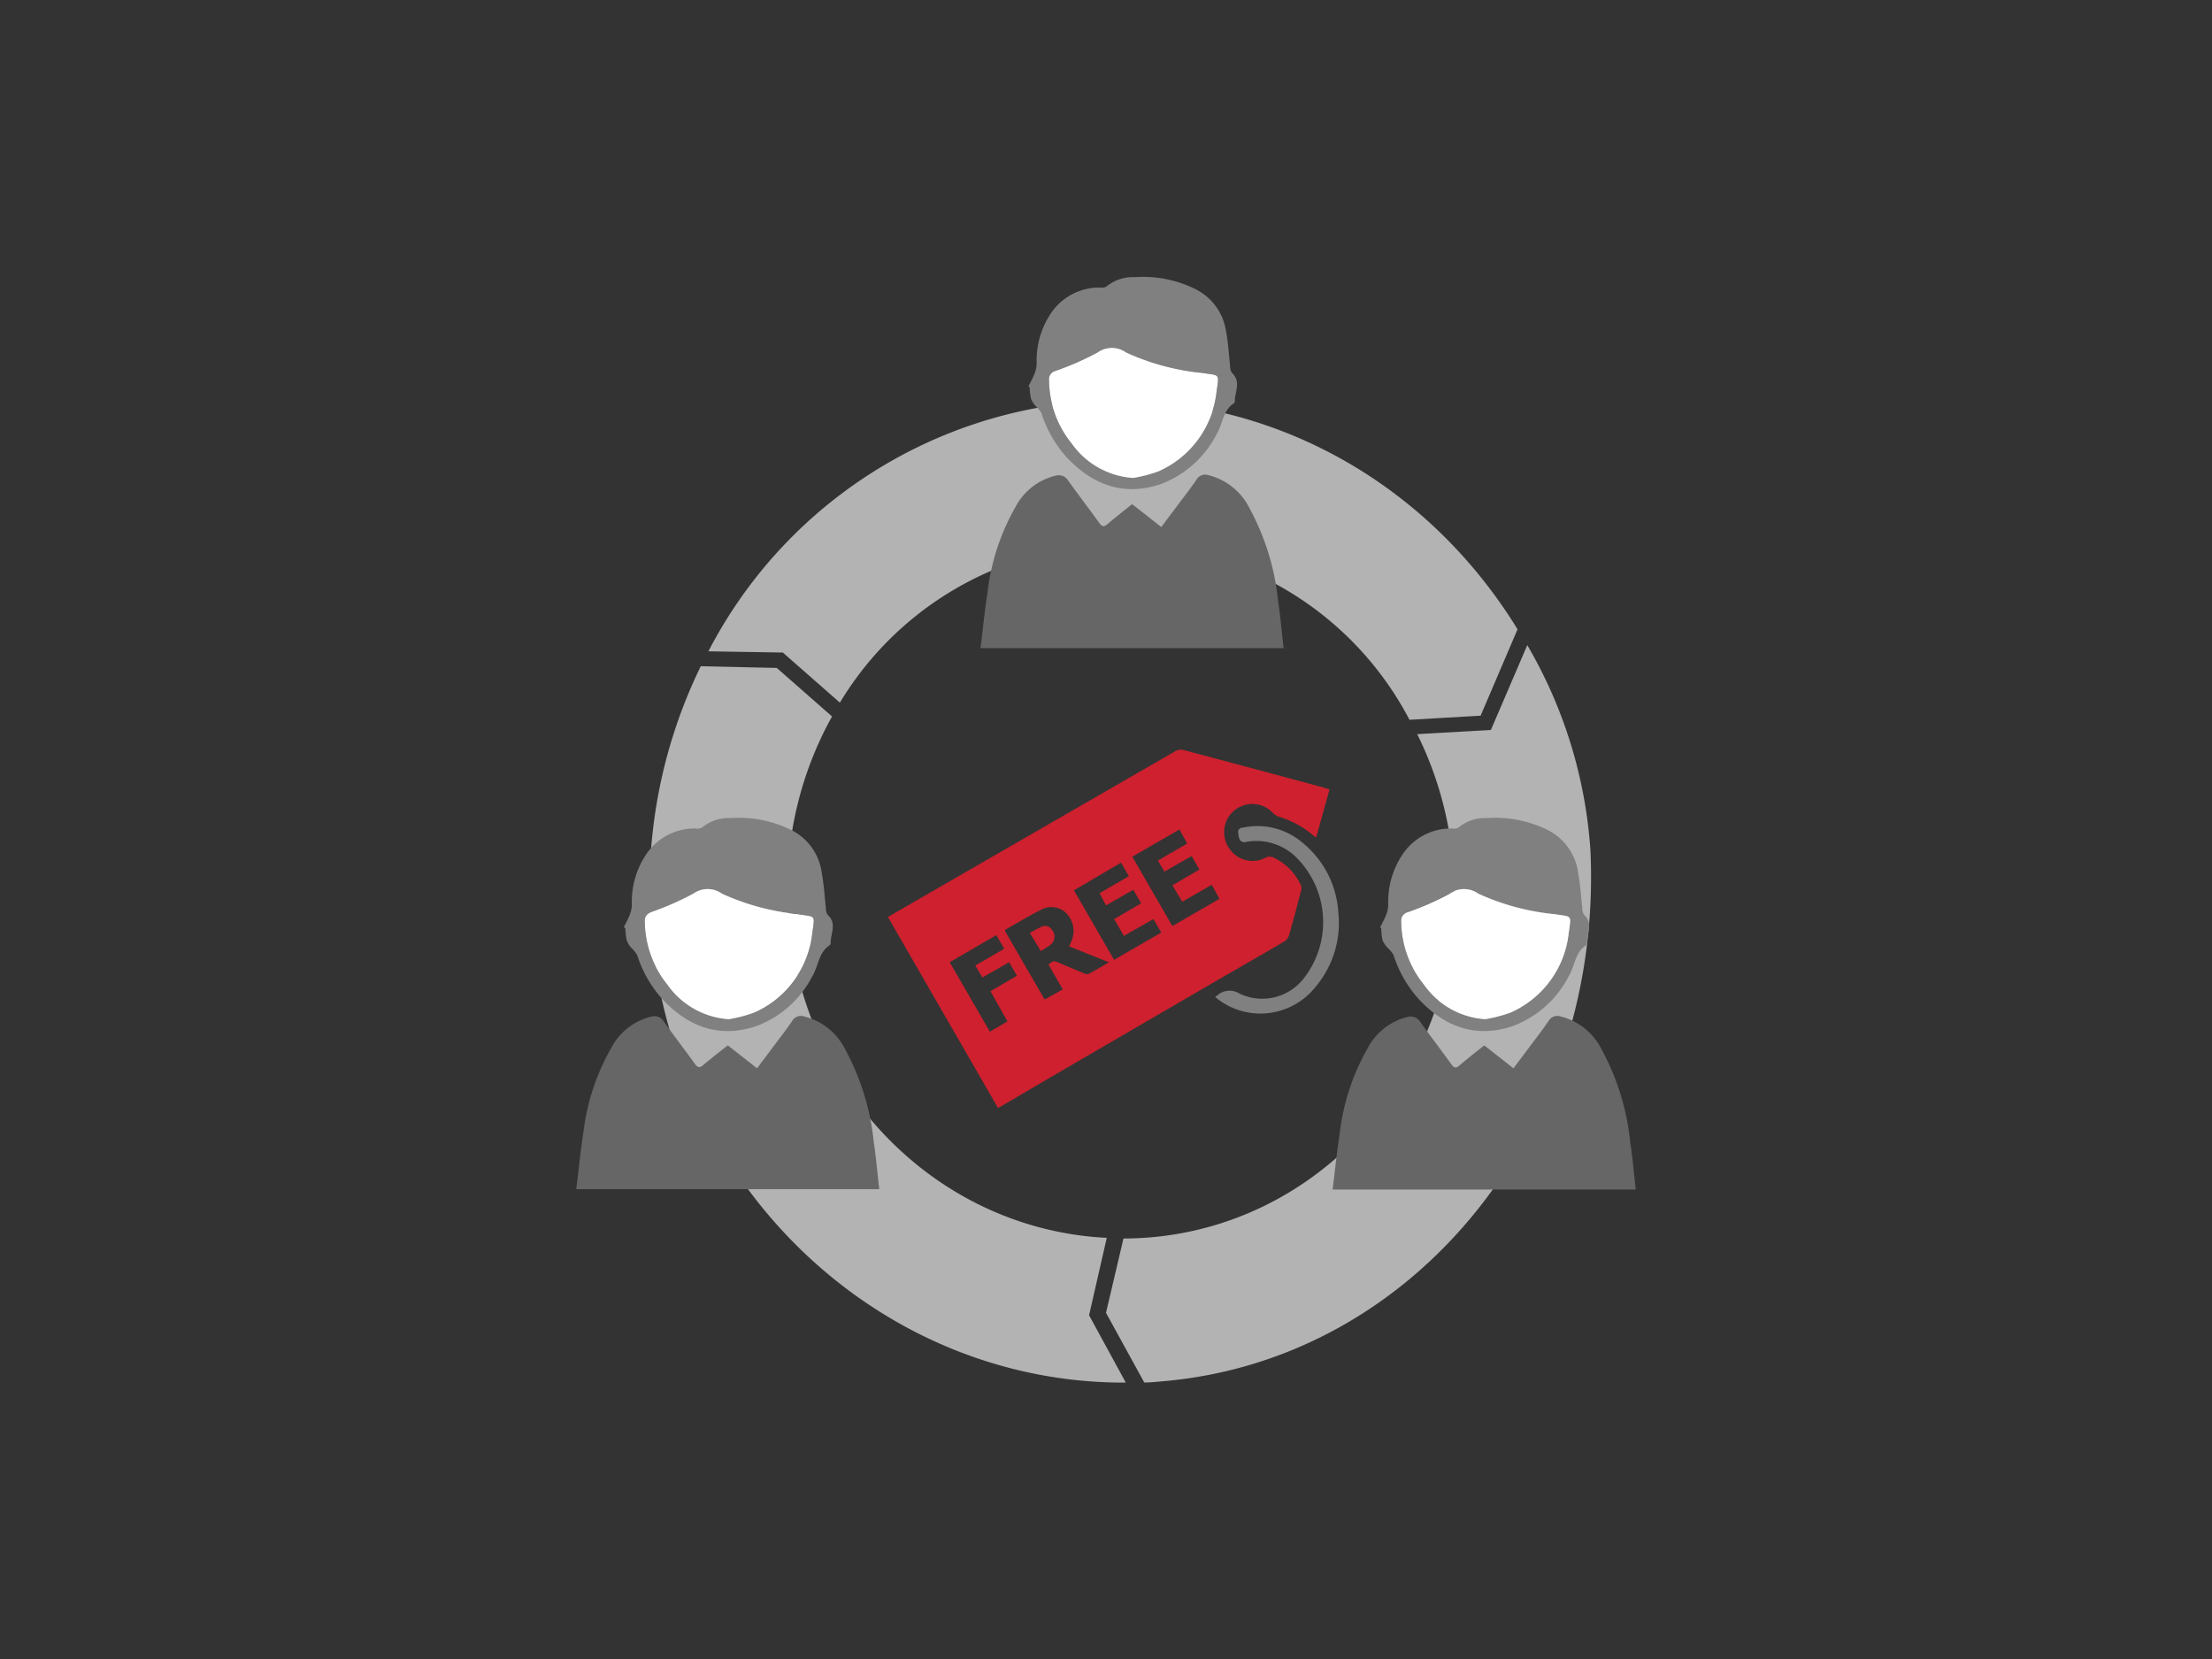 <svg id="Body" xmlns="http://www.w3.org/2000/svg" viewBox="0 0 200 150"><rect x="0" y="0" width="200" height="150" fill="#333333" stroke="none"/><defs><style>.cls-1{fill:#b3b3b3;}.cls-2{fill:#666;}.cls-3{fill:gray;}.cls-4{fill:#fff;}.cls-5{fill:#ce202e;}</style></defs><title>Icon</title><path class="cls-1" d="M127.44,65.08l6.43-.37,3.34-7.81C128.58,42.84,113.39,35,97.49,36.37A42,42,0,0,0,64.05,58.89L70.78,59l5.16,4.53A29.55,29.55,0,0,1,127.44,65.08Z"/><path class="cls-1" d="M63.36,60.24a45.63,45.63,0,0,0-4.44,24.09c2,23.12,20.75,40.77,42.87,40.68l-3.32-6.09,1.6-7C85,111.18,72.71,99,71.33,83.24a32,32,0,0,1,3.9-18.46l-5-4.39Z"/><path class="cls-1" d="M103.46,125c0.59,0,1.19-.07,1.77-0.12,22.8-2,39.74-23.07,38.57-48a42.35,42.35,0,0,0-5.71-18.55L134.8,66l-6.66.38A32.22,32.22,0,0,1,131.38,78c1.51,17.23-10.74,32.42-27.29,33.87-0.83.07-1.67,0.11-2.51,0.11L100,118.7Z"/><path class="cls-2" d="M65.81,94.52l2.64,2.07,1.9-2.53c0.44-.58.88-1.16,1.29-1.77a0.91,0.91,0,0,1,1.06-.39,5.68,5.68,0,0,1,3.73,3A22.24,22.24,0,0,1,79,103.25c0.21,1.39.33,2.8,0.5,4.27H52.1c0.22-1.73.38-3.41,0.64-5.07a20.26,20.26,0,0,1,2.52-7.69,5.56,5.56,0,0,1,3.66-2.85,1,1,0,0,1,1.1.45c0.92,1.3,1.9,2.56,2.83,3.86,0.28,0.38.47,0.3,0.76,0.05C64.32,95.69,65,95.13,65.81,94.52Z"/><path class="cls-3" d="M56.4,83.84c0.19-.38.4-0.76,0.55-1.15a2.7,2.7,0,0,0,.18-0.89,7.64,7.64,0,0,1,1.21-4.42,5.26,5.26,0,0,1,4.61-2.47,0.82,0.82,0,0,0,.52-0.08,3.78,3.78,0,0,1,2.6-.86A10.61,10.61,0,0,1,71.45,75,5.07,5.07,0,0,1,74.31,79c0.19,1,.24,2,0.36,3.06a1.15,1.15,0,0,0,.16.65c0.87,0.79.26,1.71,0.27,2.58a0.24,0.24,0,0,1-.09.18c-1,.64-1,1.87-1.56,2.79a9.37,9.37,0,0,1-5.16,4.55c-3.32,1.07-6.09,0-8.39-2.46a10.84,10.84,0,0,1-2.29-4,2.82,2.82,0,0,0-.52-0.64A2.17,2.17,0,0,1,56.66,85a6.66,6.66,0,0,1-.12-1.09Zm9.5,8.3a12.82,12.82,0,0,0,2.29-.6,8.9,8.9,0,0,0,5.26-7.23c0.24-1.67.29-1.4-1.27-1.66a21.55,21.55,0,0,1-6.9-1.85,2.22,2.22,0,0,0-2.6,0,26.07,26.07,0,0,1-3.81,1.67,0.78,0.78,0,0,0-.57.86,9.19,9.19,0,0,0,2.05,5.69A7.38,7.38,0,0,0,65.9,92.15Z"/><path class="cls-4" d="M65.9,92.15a12.82,12.82,0,0,0,2.29-.6,8.9,8.9,0,0,0,5.26-7.23c0.24-1.67.29-1.4-1.27-1.66a21.55,21.55,0,0,1-6.9-1.85,2.22,2.22,0,0,0-2.6,0,26.07,26.07,0,0,1-3.81,1.67,0.78,0.78,0,0,0-.57.86,9.19,9.19,0,0,0,2.05,5.69A7.38,7.38,0,0,0,65.9,92.15Z"/><path class="cls-2" d="M134.2,94.52l2.64,2.07,1.9-2.53c0.44-.58.88-1.16,1.29-1.77a0.91,0.91,0,0,1,1.06-.39,5.68,5.68,0,0,1,3.73,3,22.24,22.24,0,0,1,2.58,8.38c0.21,1.39.33,2.8,0.5,4.27H120.49c0.22-1.73.38-3.41,0.64-5.07a20.26,20.26,0,0,1,2.52-7.69,5.56,5.56,0,0,1,3.66-2.85,1,1,0,0,1,1.1.45c0.92,1.3,1.9,2.56,2.83,3.86,0.28,0.38.47,0.3,0.76,0.05C132.71,95.69,133.43,95.13,134.2,94.52Z"/><path class="cls-3" d="M124.79,83.84c0.19-.38.4-0.76,0.55-1.15a2.7,2.7,0,0,0,.18-0.89,7.64,7.64,0,0,1,1.21-4.42,5.26,5.26,0,0,1,4.61-2.47,0.82,0.82,0,0,0,.52-0.08,3.78,3.78,0,0,1,2.6-.86A10.61,10.61,0,0,1,139.84,75,5.07,5.07,0,0,1,142.7,79c0.19,1,.24,2,0.36,3.06a1.15,1.15,0,0,0,.16.65c0.87,0.79.26,1.71,0.27,2.58a0.24,0.24,0,0,1-.09.18c-1,.64-1,1.87-1.56,2.79a9.37,9.37,0,0,1-5.16,4.55c-3.32,1.07-6.09,0-8.39-2.46a10.84,10.84,0,0,1-2.29-4,2.82,2.82,0,0,0-.52-0.64A2.17,2.17,0,0,1,125,85a6.66,6.66,0,0,1-.12-1.09Zm9.5,8.3a12.82,12.82,0,0,0,2.29-.6,8.9,8.9,0,0,0,5.26-7.23c0.24-1.67.29-1.4-1.27-1.66a21.55,21.55,0,0,1-6.9-1.85,2.22,2.22,0,0,0-2.6,0,26.07,26.07,0,0,1-3.81,1.67,0.78,0.78,0,0,0-.57.86,9.19,9.19,0,0,0,2.05,5.69A7.38,7.38,0,0,0,134.29,92.15Z"/><path class="cls-4" d="M134.29,92.15a12.82,12.82,0,0,0,2.29-.6,8.9,8.9,0,0,0,5.26-7.23c0.24-1.67.29-1.4-1.27-1.66a21.55,21.55,0,0,1-6.9-1.85,2.22,2.22,0,0,0-2.6,0,26.07,26.07,0,0,1-3.81,1.67,0.78,0.78,0,0,0-.57.86,9.19,9.19,0,0,0,2.05,5.69A7.38,7.38,0,0,0,134.29,92.15Z"/><path class="cls-2" d="M102.36,45.58L105,47.65l1.9-2.53c0.44-.58.88-1.16,1.29-1.77a0.91,0.91,0,0,1,1.06-.39,5.68,5.68,0,0,1,3.73,3,22.24,22.24,0,0,1,2.58,8.38c0.21,1.39.33,2.8,0.5,4.27H88.65c0.22-1.73.38-3.41,0.64-5.07a20.26,20.26,0,0,1,2.52-7.69A5.56,5.56,0,0,1,95.48,43a1,1,0,0,1,1.1.45c0.92,1.3,1.9,2.56,2.83,3.86,0.28,0.38.47,0.3,0.76,0.05C100.87,46.76,101.59,46.2,102.36,45.58Z"/><path class="cls-3" d="M93,34.91c0.19-.38.4-0.76,0.55-1.15a2.7,2.7,0,0,0,.18-0.89,7.64,7.64,0,0,1,1.21-4.42A5.26,5.26,0,0,1,99.5,26a0.82,0.82,0,0,0,.52-0.08,3.78,3.78,0,0,1,2.6-.86A10.61,10.61,0,0,1,108,26.1,5.07,5.07,0,0,1,110.86,30c0.19,1,.24,2,0.36,3.06a1.15,1.15,0,0,0,.16.65c0.87,0.79.26,1.71,0.27,2.58a0.24,0.24,0,0,1-.09.18c-1,.64-1,1.87-1.56,2.79a9.37,9.37,0,0,1-5.16,4.55c-3.32,1.07-6.09,0-8.39-2.46a10.84,10.84,0,0,1-2.29-4,2.82,2.82,0,0,0-.52-0.64,2.17,2.17,0,0,1-.42-0.66A6.66,6.66,0,0,1,93.09,35Zm9.5,8.3a12.82,12.82,0,0,0,2.29-.6A8.9,8.9,0,0,0,110,35.38c0.24-1.67.29-1.4-1.27-1.66a21.55,21.55,0,0,1-6.9-1.85,2.22,2.22,0,0,0-2.6,0,26.07,26.07,0,0,1-3.81,1.67,0.78,0.78,0,0,0-.57.86,9.19,9.19,0,0,0,2.05,5.69A7.38,7.38,0,0,0,102.45,43.21Z"/><path class="cls-4" d="M102.45,43.21a12.82,12.82,0,0,0,2.29-.6A8.9,8.9,0,0,0,110,35.38c0.24-1.67.29-1.4-1.27-1.66a21.55,21.55,0,0,1-6.9-1.85,2.22,2.22,0,0,0-2.6,0,26.07,26.07,0,0,1-3.81,1.67,0.78,0.78,0,0,0-.57.86,9.19,9.19,0,0,0,2.05,5.69A7.38,7.38,0,0,0,102.45,43.21Z"/><path class="cls-3" d="M109.87,90.14l0.19-.14a1.67,1.67,0,0,1,2-.17,4.76,4.76,0,0,0,5.92-1.5,8.25,8.25,0,0,0-.54-10.56,5.15,5.15,0,0,0-4.93-1.62,0.51,0.51,0,0,1-.41-0.22,1.73,1.73,0,0,1-.14-0.61,0.38,0.38,0,0,1,.38-0.48,6.28,6.28,0,0,1,5.54,1.45A8.78,8.78,0,0,1,121,82.45,8.94,8.94,0,0,1,119,89.16a6.37,6.37,0,0,1-5.14,2.48A6.28,6.28,0,0,1,109.87,90.14Z"/><path class="cls-5" d="M80.28,82.91l1.85-1.07L106.3,67.9a1,1,0,0,1,.66-0.1q6.48,1.72,12.94,3.47l0.31,0.11L119,75.73l-0.33-.25a8.44,8.44,0,0,0-3-1.62,1.45,1.45,0,0,1-.56-0.34,2.55,2.55,0,0,0-4,3.14,2.53,2.53,0,0,0,3.32.89,0.74,0.74,0,0,1,.74,0,5.09,5.09,0,0,1,2.47,2.53,0.7,0.7,0,0,1,0,.44c-0.35,1.35-.71,2.71-1.09,4.05a1,1,0,0,1-.44.56c-2.18,1.28-4.38,2.54-6.58,3.81L95.3,97.22,90.56,100l-0.33.17Zm15.81,6.55L94.8,87.21c0.46-.36.46-0.36,0.94-0.16L98,88a0.62,0.62,0,0,0,.43.06c0.6-.32,1.17-0.67,1.84-1.05l-3.6-1.44c0.09-.2.16-0.37,0.23-0.53a2.31,2.31,0,0,0-.53-2.51,1.92,1.92,0,0,0-2.29-.25c-1.07.54-2.1,1.17-3.15,1.76a0.35,0.35,0,0,0-.07.12l3.59,6.21ZM109.56,80l-2.66,1.53L106,80.05l2.45-1.43-0.71-1.22-2.45,1.41-0.6-1,2.65-1.54L106.64,75l-4.26,2.46L106,83.73l4.26-2.46Zm-10.14.76,2.65-1.54L101.36,78,97.1,80.5l3.63,6.28L105,84.32l-0.71-1.22-2.67,1.52-0.88-1.52,2.44-1.43-0.71-1.22L100,81.86Zm-9.87,8.86,2.4-1.4L91.24,87l-2.41,1.38L88.18,87.3l2.62-1.52-0.72-1.23L85.87,87l3.63,6.28,1.59-.93Z"/><path class="cls-5" d="M94.11,86l-1-1.65c0.35-.19.66-0.38,1-0.53a0.73,0.73,0,0,1,1,.25,0.92,0.92,0,0,1,0,1.23,1.5,1.5,0,0,1-.26.22Z"/></svg>